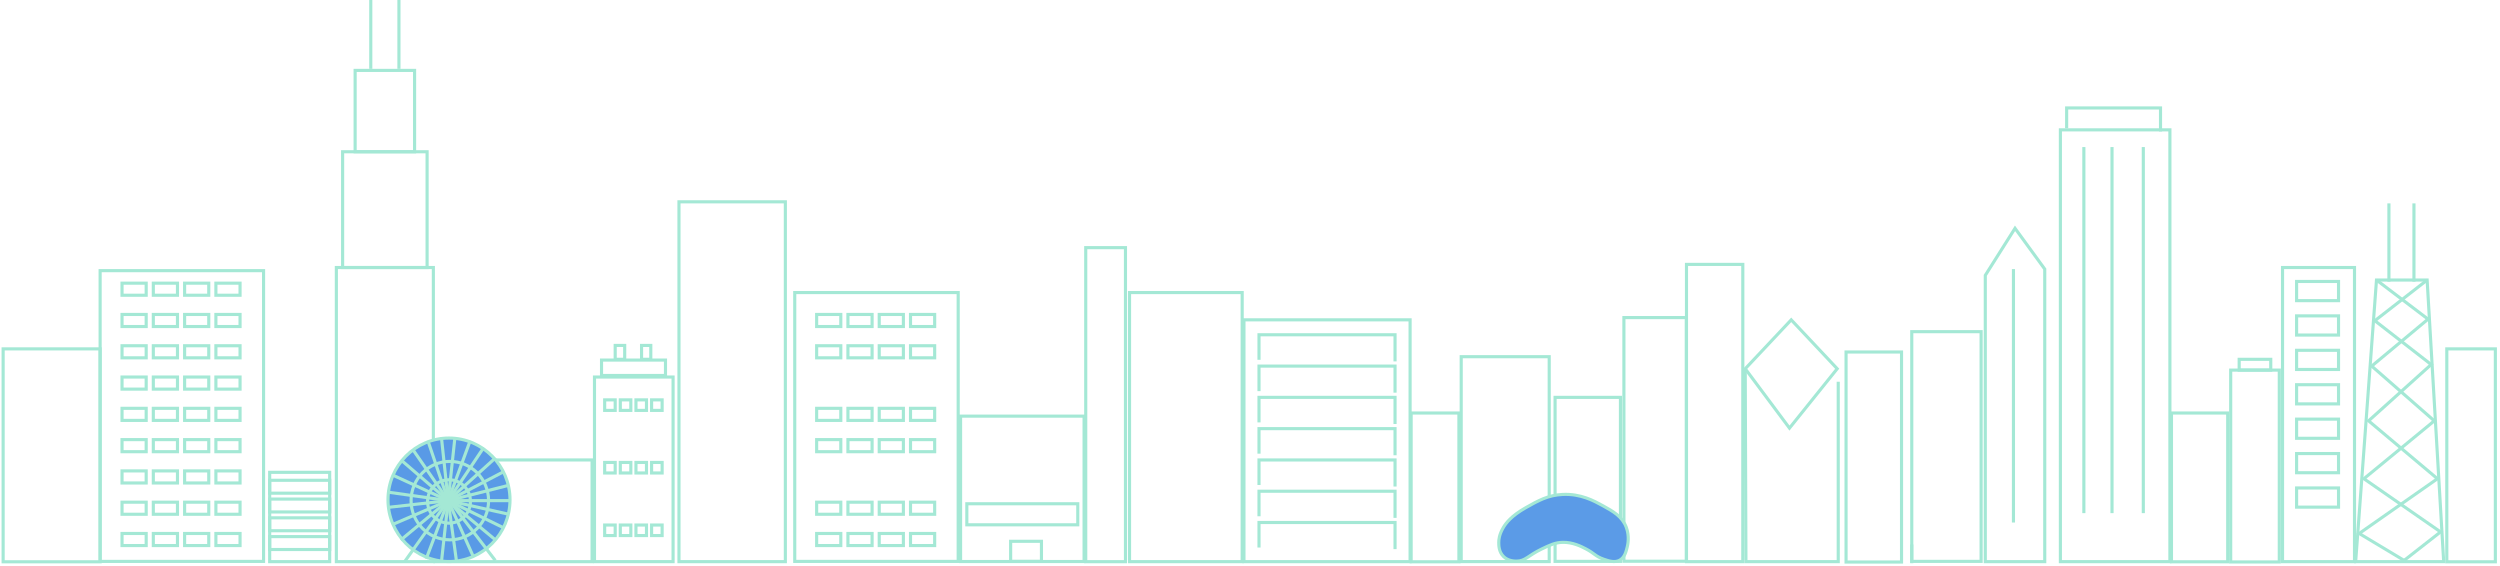 <?xml version="1.0" encoding="UTF-8" standalone="no"?>
<svg width="799px" height="181px" viewBox="0 0 799 181" version="1.1" xmlns="http://www.w3.org/2000/svg" xmlns:xlink="http://www.w3.org/1999/xlink">
    <!-- Generator: Sketch 39.1 (31720) - http://www.bohemiancoding.com/sketch -->
    <title>Skyline</title>
    <desc>Created with Sketch.</desc>
    <defs></defs>
    <g id="Wireframes" stroke="none" stroke-width="1" fill="none" fill-rule="evenodd">
        <g id="Home-Page" transform="translate(-359, -592)">
            <g id="Skyline" transform="translate(360, 592)">
                <g id="Oprah's-Building" transform="translate(556, 102)" stroke="#A4E8D5">
                    <polygon id="Stroke-17" points="0.778 15.846 14.916 34.821 30.171 15.846 15.475 0.219"></polygon>
                    <polyline id="Stroke-18" points="0.778 15.846 1 77.499 30.5 77.499 30.5 19.999"></polyline>
                </g>
                <polygon id="Stroke-34" stroke="#A4E8D5" points="346 179.51 358.698 179.51 358.698 79.15 346 79.15"></polygon>
                <g id="Building-3" transform="translate(396, 102)" stroke="#A4E8D5">
                    <polyline id="Stroke-3" points="5.379 13 5.377 5 18.543 5 48.854 5 48.854 13.5"></polyline>
                    <polyline id="Stroke-3" points="5.379 33 5.377 25 18.543 25 48.854 25 48.854 33.5"></polyline>
                    <polyline id="Stroke-3" points="5.379 43 5.377 35 18.543 35 48.854 35 48.854 43.5"></polyline>
                    <polyline id="Stroke-3" points="5.379 53 5.377 45 18.543 45 48.854 45 48.854 53.5"></polyline>
                    <polyline id="Stroke-3" points="5.379 63 5.377 55 18.543 55 48.854 55 48.854 63.5"></polyline>
                    <polyline id="Stroke-3" points="5.379 73 5.377 65 18.543 65 48.854 65 48.854 73.5"></polyline>
                    <polyline id="Stroke-3" points="5.379 23 5.377 15 18.543 15 48.854 15 48.854 23.5"></polyline>
                    <polygon id="Stroke-36" points="0.565 77.5 53.666 77.5 53.666 0.22 0.565 0.22"></polygon>
                </g>
                <g id="Building-5" transform="translate(253, 93.5)" stroke="#A4E8D5">
                    <polygon id="Stroke-38" points="0 85.927 52.235 85.927 52.235 0 0 0"></polygon>
                    <g id="Group" transform="translate(7, 7)">
                        <polygon id="Stroke-49" points="0 3.86 7.72 3.86 7.72 0 0 0"></polygon>
                        <polygon id="Stroke-49" points="10 3.86 17.72 3.86 17.72 0 10 0"></polygon>
                        <polygon id="Stroke-49" points="20 3.86 27.72 3.86 27.72 0 20 0"></polygon>
                        <polygon id="Stroke-49" points="30 3.86 37.72 3.86 37.72 0 30 0"></polygon>
                    </g>
                    <g id="Group" transform="translate(7, 17)">
                        <polygon id="Stroke-49" points="0 3.86 7.72 3.86 7.72 0 0 0"></polygon>
                        <polygon id="Stroke-49" points="10 3.86 17.72 3.86 17.72 0 10 0"></polygon>
                        <polygon id="Stroke-49" points="20 3.86 27.72 3.86 27.72 0 20 0"></polygon>
                        <polygon id="Stroke-49" points="30 3.86 37.72 3.86 37.72 0 30 0"></polygon>
                    </g>
                    <g id="Group" transform="translate(7, 37)">
                        <polygon id="Stroke-49" points="0 3.86 7.72 3.86 7.72 0 0 0"></polygon>
                        <polygon id="Stroke-49" points="10 3.86 17.72 3.86 17.72 0 10 0"></polygon>
                        <polygon id="Stroke-49" points="20 3.86 27.72 3.86 27.72 0 20 0"></polygon>
                        <polygon id="Stroke-49" points="30 3.86 37.72 3.86 37.72 0 30 0"></polygon>
                    </g>
                    <g id="Group" transform="translate(7, 47)">
                        <polygon id="Stroke-49" points="0 3.86 7.72 3.86 7.72 0 0 0"></polygon>
                        <polygon id="Stroke-49" points="10 3.86 17.72 3.86 17.72 0 10 0"></polygon>
                        <polygon id="Stroke-49" points="20 3.86 27.72 3.86 27.72 0 20 0"></polygon>
                        <polygon id="Stroke-49" points="30 3.86 37.72 3.86 37.72 0 30 0"></polygon>
                    </g>
                    <g id="Group" transform="translate(7, 67)">
                        <polygon id="Stroke-49" points="0 3.86 7.72 3.86 7.72 0 0 0"></polygon>
                        <polygon id="Stroke-49" points="10 3.86 17.72 3.86 17.72 0 10 0"></polygon>
                        <polygon id="Stroke-49" points="20 3.86 27.72 3.86 27.72 0 20 0"></polygon>
                        <polygon id="Stroke-49" points="30 3.86 37.72 3.86 37.72 0 30 0"></polygon>
                    </g>
                    <g id="Group" transform="translate(7, 77)">
                        <polygon id="Stroke-49" points="0 3.86 7.72 3.86 7.72 0 0 0"></polygon>
                        <polygon id="Stroke-49" points="10 3.86 17.72 3.86 17.72 0 10 0"></polygon>
                        <polygon id="Stroke-49" points="20 3.86 27.72 3.86 27.72 0 20 0"></polygon>
                        <polygon id="Stroke-49" points="30 3.86 37.72 3.86 37.72 0 30 0"></polygon>
                    </g>
                </g>
                <g id="Building-1" transform="translate(31, 86.5)" stroke="#A4E8D5">
                    <polygon id="Stroke-38" points="0 92.927 52.235 92.927 52.235 0 0 0"></polygon>
                    <g id="Group" transform="translate(7, 4)">
                        <polygon id="Stroke-49" points="0 3.86 7.72 3.86 7.72 0 0 0"></polygon>
                        <polygon id="Stroke-49" points="10 3.86 17.72 3.86 17.72 0 10 0"></polygon>
                        <polygon id="Stroke-49" points="20 3.86 27.72 3.86 27.72 0 20 0"></polygon>
                        <polygon id="Stroke-49" points="30 3.86 37.72 3.86 37.72 0 30 0"></polygon>
                    </g>
                    <g id="Group" transform="translate(7, 14)">
                        <polygon id="Stroke-49" points="0 3.86 7.72 3.86 7.72 0 0 0"></polygon>
                        <polygon id="Stroke-49" points="10 3.86 17.72 3.86 17.72 0 10 0"></polygon>
                        <polygon id="Stroke-49" points="20 3.86 27.72 3.86 27.72 0 20 0"></polygon>
                        <polygon id="Stroke-49" points="30 3.86 37.72 3.86 37.72 0 30 0"></polygon>
                    </g>
                    <g id="Group" transform="translate(7, 24)">
                        <polygon id="Stroke-49" points="0 3.86 7.72 3.86 7.72 0 0 0"></polygon>
                        <polygon id="Stroke-49" points="10 3.86 17.72 3.86 17.72 0 10 0"></polygon>
                        <polygon id="Stroke-49" points="20 3.86 27.72 3.86 27.72 0 20 0"></polygon>
                        <polygon id="Stroke-49" points="30 3.86 37.72 3.86 37.72 0 30 0"></polygon>
                    </g>
                    <g id="Group" transform="translate(7, 34)">
                        <polygon id="Stroke-49" points="0 3.86 7.72 3.86 7.72 0 0 0"></polygon>
                        <polygon id="Stroke-49" points="10 3.86 17.72 3.86 17.72 0 10 0"></polygon>
                        <polygon id="Stroke-49" points="20 3.86 27.72 3.86 27.72 0 20 0"></polygon>
                        <polygon id="Stroke-49" points="30 3.86 37.72 3.86 37.72 0 30 0"></polygon>
                    </g>
                    <g id="Group" transform="translate(7, 44)">
                        <polygon id="Stroke-49" points="0 3.86 7.72 3.86 7.72 0 0 0"></polygon>
                        <polygon id="Stroke-49" points="10 3.86 17.72 3.86 17.72 0 10 0"></polygon>
                        <polygon id="Stroke-49" points="20 3.86 27.72 3.86 27.72 0 20 0"></polygon>
                        <polygon id="Stroke-49" points="30 3.86 37.72 3.86 37.72 0 30 0"></polygon>
                    </g>
                    <g id="Group" transform="translate(7, 54)">
                        <polygon id="Stroke-49" points="0 3.86 7.72 3.86 7.72 0 0 0"></polygon>
                        <polygon id="Stroke-49" points="10 3.86 17.72 3.86 17.72 0 10 0"></polygon>
                        <polygon id="Stroke-49" points="20 3.86 27.72 3.86 27.72 0 20 0"></polygon>
                        <polygon id="Stroke-49" points="30 3.86 37.72 3.86 37.72 0 30 0"></polygon>
                    </g>
                    <g id="Group" transform="translate(7, 64)">
                        <polygon id="Stroke-49" points="0 3.86 7.72 3.86 7.72 0 0 0"></polygon>
                        <polygon id="Stroke-49" points="10 3.86 17.72 3.86 17.72 0 10 0"></polygon>
                        <polygon id="Stroke-49" points="20 3.86 27.72 3.86 27.72 0 20 0"></polygon>
                        <polygon id="Stroke-49" points="30 3.86 37.72 3.86 37.72 0 30 0"></polygon>
                    </g>
                    <g id="Group" transform="translate(7, 74)">
                        <polygon id="Stroke-49" points="0 3.86 7.72 3.86 7.72 0 0 0"></polygon>
                        <polygon id="Stroke-49" points="10 3.86 17.72 3.86 17.72 0 10 0"></polygon>
                        <polygon id="Stroke-49" points="20 3.86 27.72 3.86 27.72 0 20 0"></polygon>
                        <polygon id="Stroke-49" points="30 3.86 37.72 3.86 37.72 0 30 0"></polygon>
                    </g>
                    <g id="Group" transform="translate(7, 84)">
                        <polygon id="Stroke-49" points="0 3.86 7.72 3.86 7.72 0 0 0"></polygon>
                        <polygon id="Stroke-49" points="10 3.86 17.72 3.86 17.72 0 10 0"></polygon>
                        <polygon id="Stroke-49" points="20 3.86 27.72 3.86 27.72 0 20 0"></polygon>
                        <polygon id="Stroke-49" points="30 3.86 37.72 3.86 37.72 0 30 0"></polygon>
                    </g>
                </g>
                <polygon id="Stroke-54" stroke="#A4E8D5" points="518 179.373 537.954 179.373 537.954 101.5 518 101.5"></polygon>
                <polygon id="Stroke-56" stroke="#A4E8D5" points="466 179.481 494.126 179.481 494.126 114 466 114"></polygon>
                <polygon id="Stroke-57" stroke="#A4E8D5" points="496 179.417 516.894 179.417 516.894 127 496 127"></polygon>
                <polygon id="Stroke-58" stroke="#A4E8D5" points="538 179.5 556 179.5 556 84.5 538 84.5"></polygon>
                <polygon id="Stroke-59" stroke="#A4E8D5" points="450 179.545 465.268 179.545 465.268 132 450 132"></polygon>
                <polygon id="Stroke-85" stroke="#A4E8D5" points="306 179.463 345.473 179.463 345.473 133 306 133"></polygon>
                <polygon id="Stroke-87" stroke="#A4E8D5" points="308 167.728 343.458 167.728 343.458 161 308 161"></polygon>
                <polygon id="Stroke-90" stroke="#A4E8D5" points="322 179.402 331.849 179.402 331.849 173 322 173"></polygon>
                <g id="Building-5" transform="translate(189, 109.5)" stroke="#A4E8D5">
                    <polygon id="Stroke-91" points="0 69.996 25.116 69.996 25.116 11 0 11"></polygon>
                    <g id="Group-2" transform="translate(3, 38)">
                        <polygon id="Stroke-93" points="0.251 3.663 3.615 3.663 3.615 0.299 0.251 0.299"></polygon>
                        <polygon id="Stroke-93" points="10.251 3.663 13.615 3.663 13.615 0.299 10.251 0.299"></polygon>
                        <polygon id="Stroke-93" points="5.251 3.663 8.615 3.663 8.615 0.299 5.251 0.299"></polygon>
                        <polygon id="Stroke-93" points="15.251 3.663 18.615 3.663 18.615 0.299 15.251 0.299"></polygon>
                    </g>
                    <g id="Group-2" transform="translate(3, 18)">
                        <polygon id="Stroke-93" points="0.251 3.663 3.615 3.663 3.615 0.299 0.251 0.299"></polygon>
                        <polygon id="Stroke-93" points="10.251 3.663 13.615 3.663 13.615 0.299 10.251 0.299"></polygon>
                        <polygon id="Stroke-93" points="5.251 3.663 8.615 3.663 8.615 0.299 5.251 0.299"></polygon>
                        <polygon id="Stroke-93" points="15.251 3.663 18.615 3.663 18.615 0.299 15.251 0.299"></polygon>
                    </g>
                    <g id="Group-2" transform="translate(3, 58)">
                        <polygon id="Stroke-93" points="0.251 3.663 3.615 3.663 3.615 0.299 0.251 0.299"></polygon>
                        <polygon id="Stroke-93" points="10.251 3.663 13.615 3.663 13.615 0.299 10.251 0.299"></polygon>
                        <polygon id="Stroke-93" points="5.251 3.663 8.615 3.663 8.615 0.299 5.251 0.299"></polygon>
                        <polygon id="Stroke-93" points="15.251 3.663 18.615 3.663 18.615 0.299 15.251 0.299"></polygon>
                    </g>
                    <polygon id="Stroke-94" points="2.251 10.503 22.689 10.503 22.689 5.578 2.251 5.578"></polygon>
                    <polygon id="Stroke-95" points="6.615 5.332 9.653 5.332 9.653 0.9 6.615 0.9"></polygon>
                    <polygon id="Stroke-96" points="15.04 5.332 17.995 5.332 17.995 0.9 15.04 0.9"></polygon>
                </g>
                <polygon id="Stroke-97" stroke="#A4E8D5" points="138 179.507 188.232 179.507 188.232 147 138 147"></polygon>
                <polygon id="Stroke-100" stroke="#A4E8D5" points="360 179.5 396 179.5 396 93.5 360 93.5"></polygon>
                <polygon id="Stroke-101" stroke="#A4E8D5" points="216 179.5 250 179.5 250 64.5 216 64.5"></polygon>
                <g id="Building-2" transform="translate(85, 150)" stroke="#A4E8D5">
                    <polygon id="Stroke-102" points="0.187 29.5 19.363 29.5 19.363 0.956 0.187 0.956"></polygon>
                    <polygon id="Stroke-103" points="0.187 13.623 19.363 13.623 19.363 9.5 0.187 9.5"></polygon>
                    <polygon id="Stroke-103" points="0.187 19.623 19.363 19.623 19.363 15.5 0.187 15.5"></polygon>
                    <polygon id="Stroke-103" points="0.187 7.623 19.363 7.623 19.363 3.5 0.187 3.5"></polygon>
                    <polygon id="Stroke-103" points="0.187 25.623 19.363 25.623 19.363 21.5 0.187 21.5"></polygon>
                </g>
                <g id="Sears-Tower" transform="translate(106, 0)" stroke="#A4E8D5">
                    <polygon id="Stroke-4" points="0.5 179.5 0.5 85.5 3.444 85.5 31.5 85.5 31.5 179.5"></polygon>
                    <polygon id="Stroke-5" points="2.5 85.5 29.5 85.5 29.5 48.5 2.5 48.5"></polygon>
                    <polygon id="Stroke-6" points="6.5 48.5 25.5 48.5 25.5 22.5 6.5 22.5"></polygon>
                    <path d="M11.5,0.5 L11.5,21.5" id="Line" stroke-linecap="square"></path>
                    <path d="M20.5,0.5 L20.5,21.5" id="Line" stroke-linecap="square"></path>
                </g>
                <g id="Bean" transform="translate(478, 158)">
                    <path d="M5.694,21.332 C8.533,21.317 9.284,19.59 13.786,17.431 C16.357,16.197 18.033,15.394 20.379,15.33 C23.669,15.242 26.393,16.661 27.871,17.431 C30.62,18.863 30.886,19.821 33.565,20.732 C35.2,21.288 37.057,21.919 38.66,21.032 C40.246,20.155 40.704,18.279 41.057,16.831 C41.226,16.141 41.849,13.437 40.758,10.528 C39.443,7.023 36.446,5.375 33.265,3.626 C30.405,2.053 26.192,-0.265 20.379,0.025 C15.72,0.256 12.57,2.035 8.691,4.226 C3.958,6.899 2.278,9.224 1.499,10.528 C0.113,12.846 0.001,14.565 7.91334163e-05,15.33 C-0.001,16.235 -0.004,18.33 1.499,19.832 C3.013,21.347 5.134,21.336 5.694,21.332" id="Fill-25" fill="#5B9BE7"></path>
                    <path d="M5.694,21.332 C8.533,21.317 9.284,19.59 13.786,17.431 C16.357,16.197 18.033,15.394 20.379,15.33 C23.669,15.242 26.393,16.661 27.871,17.431 C30.62,18.863 30.886,19.821 33.565,20.732 C35.2,21.288 37.057,21.919 38.66,21.032 C40.246,20.155 40.704,18.279 41.057,16.831 C41.226,16.141 41.849,13.437 40.758,10.528 C39.443,7.023 36.446,5.375 33.265,3.626 C30.405,2.053 26.192,-0.265 20.379,0.025 C15.72,0.256 12.57,2.035 8.691,4.226 C3.958,6.899 2.278,9.224 1.499,10.528 C0.113,12.846 0.001,14.565 7.91334163e-05,15.33 C-0.001,16.235 -0.004,18.33 1.499,19.832 C3.013,21.347 5.134,21.336 5.694,21.332 L5.694,21.332 Z" id="Stroke-27" stroke="#A4E8D5"></path>
                </g>
                <g id="Ferris-Wheel" transform="translate(123, 140)" stroke="#A4E8D5">
                    <ellipse id="Oval" fill="#599AE6" cx="19.5" cy="19.733" rx="19.5" ry="19.733"></ellipse>
                    <path d="M19.236,20 L0.264,17.333" id="Line" stroke-linecap="square"></path>
                    <path d="M19.236,20 L4.48,32.267" id="Line" stroke-linecap="square"></path>
                    <path d="M19.236,20 L8.169,4" id="Line" stroke-linecap="square"></path>
                    <path d="M19.236,20 L21.872,39.2" id="Line" stroke-linecap="square"></path>
                    <path d="M19.236,20 L33.993,32.267" id="Line" stroke-linecap="square"></path>
                    <ellipse id="Oval-2" cx="19.764" cy="20" rx="12.385" ry="12.533"></ellipse>
                    <ellipse id="Oval-2" cx="19.5" cy="20.267" rx="6.851" ry="6.933"></ellipse>
                    <path d="M19.236,19.5 L33.993,38.733" id="Line" stroke-linecap="square"></path>
                    <path d="M19.236,20 L5.534,39.2" id="Line" stroke-linecap="square"></path>
                    <path d="M19.236,20 L38.736,20" id="Line" stroke-linecap="square"></path>
                    <path d="M19.236,20 L1.845,27.467" id="Line" stroke-linecap="square"></path>
                    <path d="M19.236,20 L0.264,22.133" id="Line" stroke-linecap="square"></path>
                    <path d="M19.236,20 L5.007,7.733" id="Line" stroke-linecap="square"></path>
                    <path d="M19.236,20 L1.845,12" id="Line" stroke-linecap="square"></path>
                    <path d="M19.236,20 L17.128,39.2" id="Line" stroke-linecap="square"></path>
                    <path d="M19.236,20 L12.385,38.133" id="Line" stroke-linecap="square"></path>
                    <path d="M19.236,20 L38.209,15.2" id="Line" stroke-linecap="square"></path>
                    <path d="M19.236,20 L36.628,10.933" id="Line" stroke-linecap="square"></path>
                    <path d="M19.236,20 L38.209,24.267" id="Line" stroke-linecap="square"></path>
                    <path d="M19.236,20 L36.628,28.533" id="Line" stroke-linecap="square"></path>
                    <path d="M19.236,20 L33.993,6.667" id="Line" stroke-linecap="square"></path>
                    <path d="M19.236,20 L30.304,3.467" id="Line" stroke-linecap="square"></path>
                    <path d="M19.236,20 L26.088,1.333" id="Line" stroke-linecap="square"></path>
                    <path d="M19.236,20 L21.345,0.267" id="Line" stroke-linecap="square"></path>
                    <path d="M19.236,20 L17.128,0.267" id="Line" stroke-linecap="square"></path>
                    <path d="M19.236,20 L12.912,1.333" id="Line" stroke-linecap="square"></path>
                    <path d="M19.236,20 L27.142,37.6" id="Line" stroke-linecap="square"></path>
                </g>
                <polyline id="Stroke-20" stroke="#A4E8D5" points="610 180 610 175 610 174.338 610 174"></polyline>
                <g id="Building-6" transform="translate(657, 34)" stroke="#A4E8D5">
                    <polygon id="Stroke-21" points="0.5 7.5 0.5 145.5 35.5 145.5 35.5 7.5 3.668 7.5"></polygon>
                    <polyline id="Stroke-22" points="2.5 7 2.5 0.5 32.5 0.5 32.5 8"></polyline>
                    <g id="Group-3" transform="translate(8, 13)">
                        <path d="M0,0 L0,117" id="Stroke-23"></path>
                        <path d="M19,0 L19,117" id="Stroke-24"></path>
                        <path d="M9,0 L9,117" id="Stroke-25"></path>
                    </g>
                </g>
                <g id="Buiding-7" transform="translate(728, 85)" stroke="#A4E8D5">
                    <polygon id="Stroke-26" points="0.5 94.5 23.5 94.5 23.5 0.5 0.5 0.5"></polygon>
                    <polygon id="Stroke-27" points="4.992 11.083 18.396 11.083 18.396 4.955 4.992 4.955"></polygon>
                    <polygon id="Stroke-28" points="4.992 55.083 18.396 55.083 18.396 48.955 4.992 48.955"></polygon>
                    <polygon id="Stroke-29" points="4.992 44.083 18.396 44.083 18.396 37.955 4.992 37.955"></polygon>
                    <polygon id="Stroke-30" points="4.992 66.083 18.396 66.083 18.396 59.955 4.992 59.955"></polygon>
                    <polygon id="Stroke-31" points="4.992 77.083 18.396 77.083 18.396 70.955 4.992 70.955"></polygon>
                    <polygon id="Stroke-32" points="4.992 33.083 18.396 33.083 18.396 26.955 4.992 26.955"></polygon>
                    <polygon id="Stroke-33" points="4.992 22.083 18.396 22.083 18.396 15.955 4.992 15.955"></polygon>
                </g>
                <g id="Hancock-Building" transform="translate(751, 65)" stroke="#A4E8D5">
                    <polygon id="Stroke-14" points="7.527 24.5 0.87 114.5 29 114.5 23.709 24.5"></polygon>
                    <path d="M11.5,-0 L11.5,25" id="Stroke-15"></path>
                    <path d="M19.5,-0 L19.5,25" id="Stroke-16"></path>
                    <polyline id="Stroke-50" points="7.527 24.5 24 37 6 52 26 69.5 3.5 88 28 105 16.5 114"></polyline>
                    <polyline id="Stroke-51" points="23.709 24.5 7 37.5 25 51.5 5 69.5 27 88 2 105.5 17 114.5"></polyline>
                </g>
                <g id="Building-8" transform="translate(633, 72)" stroke="#A4E8D5">
                    <polygon id="Stroke-52" points="0.5 16 0.5 107.5 19.5 107.5 19.5 14 10 0.967"></polygon>
                    <path d="M9.5,14 L9.5,95" id="Stroke-53"></path>
                </g>
                <polygon id="Stroke-63" stroke="#A4E8D5" points="589 179.622 606.729 179.622 606.729 112.5 589 112.5"></polygon>
                <polygon id="Stroke-65" stroke="#A4E8D5" points="693 179.545 710.975 179.545 710.975 132 693 132"></polygon>
                <polygon id="Stroke-69" stroke="#A4E8D5" points="610 179.417 632.161 179.417 632.161 106 610 106"></polygon>
                <g id="Building-9" transform="translate(711, 114)" stroke="#A4E8D5">
                    <polygon id="Stroke-72" points="0.93 65.6 16.46 65.6 16.46 4.287 0.93 4.287"></polygon>
                    <polygon id="Stroke-74" points="3.638 4.287 13.734 4.287 13.734 0.84 3.638 0.84"></polygon>
                </g>
                <polygon id="Stroke-81" stroke="#A4E8D5" points="781 179.547 796.513 179.547 796.513 111.5 781 111.5"></polygon>
                <polygon id="Stroke-81" stroke="#A4E8D5" points="0 179.547 31 179.547 31 111.5 0 111.5"></polygon>
            </g>
        </g>
    </g>
</svg>
